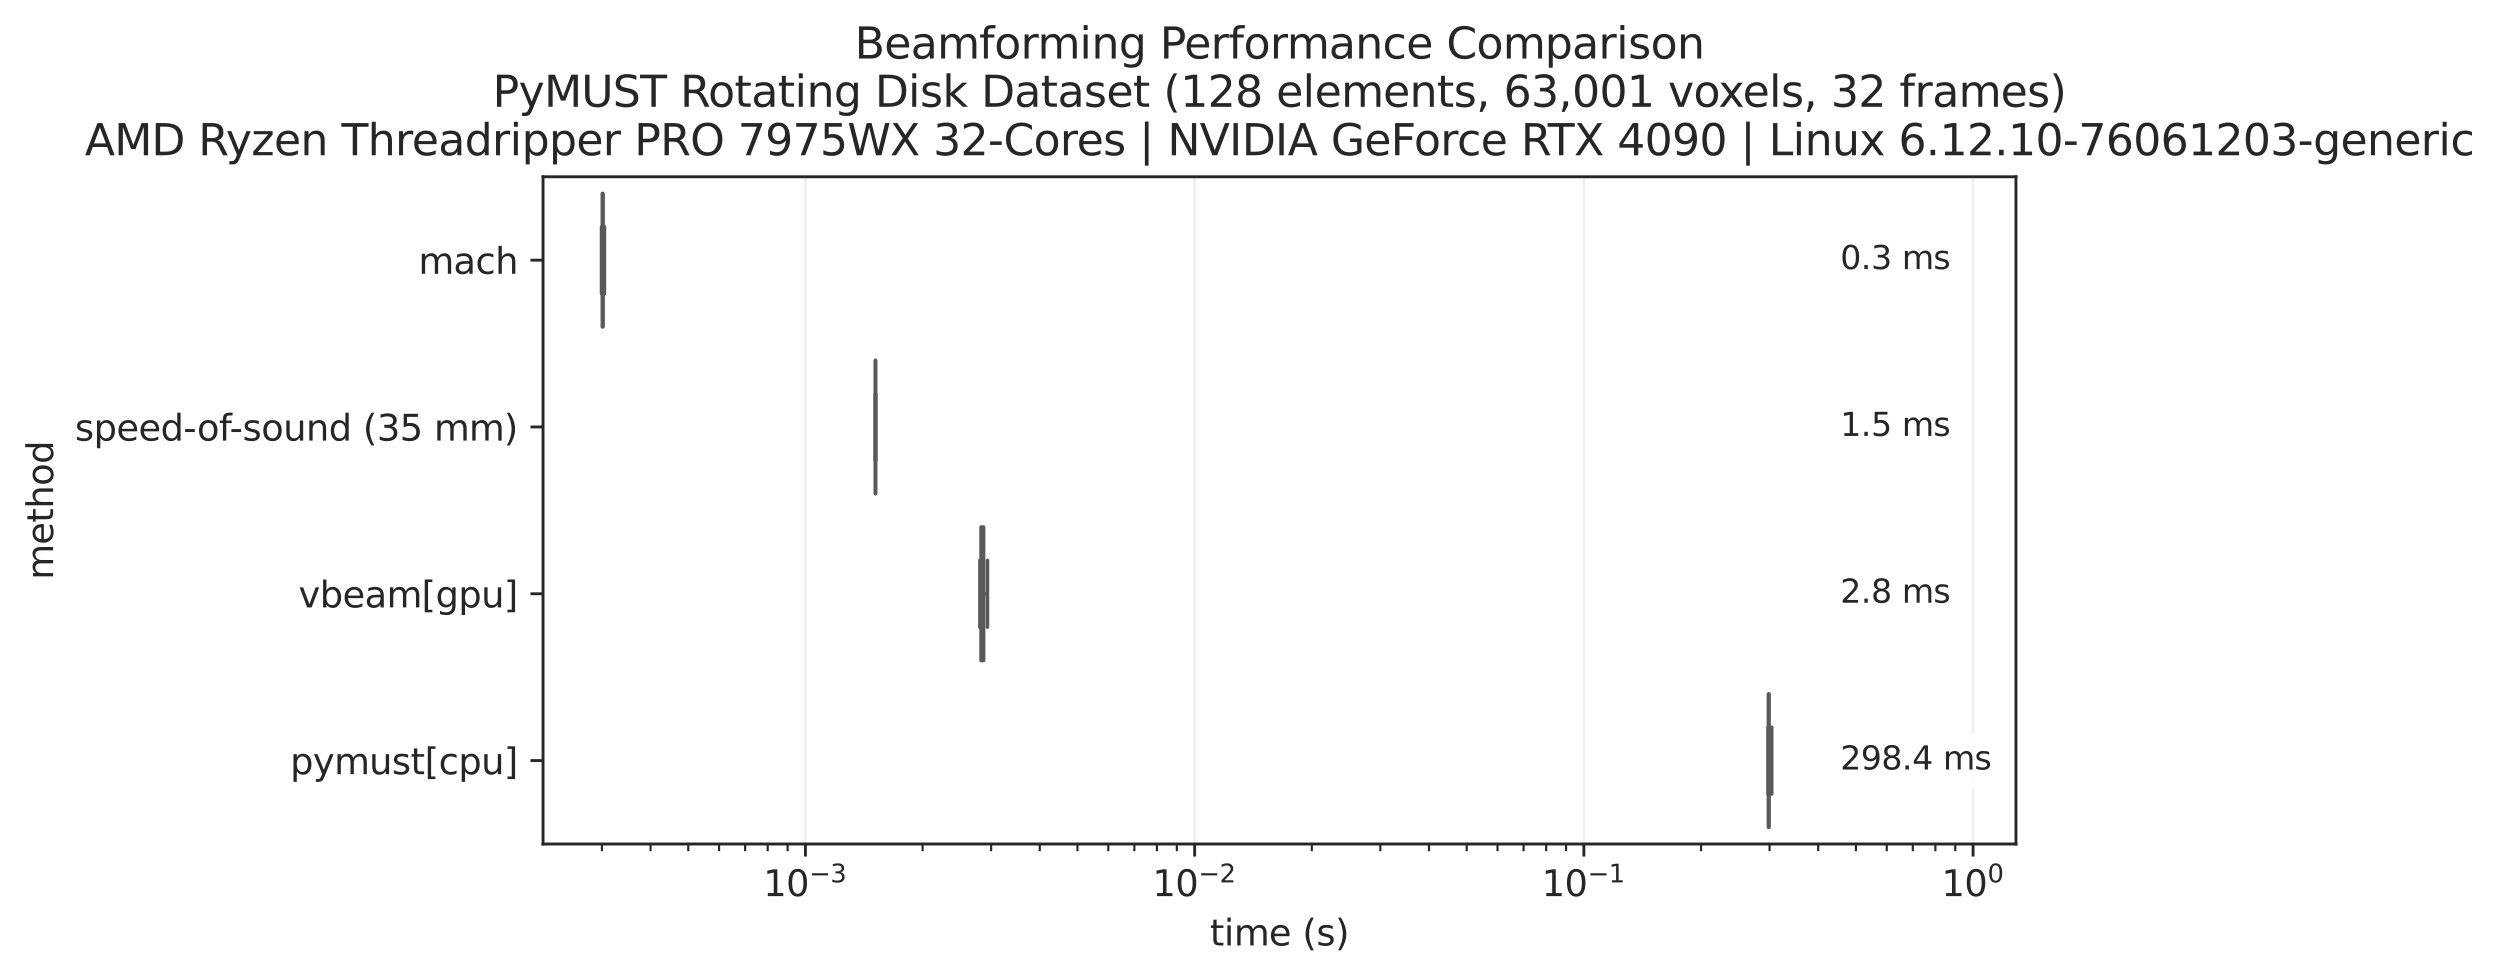 <?xml version="1.0" encoding="utf-8" standalone="no"?>
<!DOCTYPE svg PUBLIC "-//W3C//DTD SVG 1.1//EN"
  "http://www.w3.org/Graphics/SVG/1.1/DTD/svg11.dtd">
<svg xmlns:xlink="http://www.w3.org/1999/xlink" width="696.545pt" height="272.708pt" viewBox="0 0 696.545 272.708" xmlns="http://www.w3.org/2000/svg" version="1.1">
 <defs>
  <style type="text/css">*{stroke-linejoin: round; stroke-linecap: butt}</style>
 </defs>
 <g id="figure_1">
  <g id="patch_1">
   <path d="M 0 272.708 
L 696.545 272.708 
L 696.545 0 
L 0 0 
z
" style="fill: #ffffff"/>
  </g>
  <g id="axes_1">
   <g id="patch_2">
    <path d="M 151.3 235.152 
L 561.68 235.152 
L 561.68 49.256 
L 151.3 49.256 
z
" style="fill: #ffffff"/>
   </g>
   <g id="matplotlib.axis_1">
    <g id="xtick_1">
     <g id="line2d_1">
      <path d="M 224.406 235.152 
L 224.406 49.256 
" clip-path="url(#p7e74bcd8b2)" style="fill: none; stroke: #cccccc; stroke-opacity: 0.3; stroke-width: 0.8; stroke-linecap: round"/>
     </g>
     <g id="line2d_2">
      <defs>
       <path id="mdddaa14950" d="M 0 0 
L 0 3.5 
" style="stroke: #262626; stroke-width: 0.8"/>
      </defs>
      <g>
       <use xlink:href="#mdddaa14950" x="224.406" y="235.152" style="fill: #262626; stroke: #262626; stroke-width: 0.8"/>
      </g>
     </g>
     <g id="text_1">
      <!-- $\mathdefault{10^{-3}}$ -->
      <g style="fill: #262626" transform="translate(212.656 249.75) scale(0.1 -0.1)">
       <defs>
        <path id="DejaVuSans-31" d="M 794 531 
L 1825 531 
L 1825 4091 
L 703 3866 
L 703 4441 
L 1819 4666 
L 2450 4666 
L 2450 531 
L 3481 531 
L 3481 0 
L 794 0 
L 794 531 
z
" transform="scale(0.016)"/>
        <path id="DejaVuSans-30" d="M 2034 4250 
Q 1547 4250 1301 3770 
Q 1056 3291 1056 2328 
Q 1056 1369 1301 889 
Q 1547 409 2034 409 
Q 2525 409 2770 889 
Q 3016 1369 3016 2328 
Q 3016 3291 2770 3770 
Q 2525 4250 2034 4250 
z
M 2034 4750 
Q 2819 4750 3233 4129 
Q 3647 3509 3647 2328 
Q 3647 1150 3233 529 
Q 2819 -91 2034 -91 
Q 1250 -91 836 529 
Q 422 1150 422 2328 
Q 422 3509 836 4129 
Q 1250 4750 2034 4750 
z
" transform="scale(0.016)"/>
        <path id="DejaVuSans-2212" d="M 678 2272 
L 4684 2272 
L 4684 1741 
L 678 1741 
L 678 2272 
z
" transform="scale(0.016)"/>
        <path id="DejaVuSans-33" d="M 2597 2516 
Q 3050 2419 3304 2112 
Q 3559 1806 3559 1356 
Q 3559 666 3084 287 
Q 2609 -91 1734 -91 
Q 1441 -91 1130 -33 
Q 819 25 488 141 
L 488 750 
Q 750 597 1062 519 
Q 1375 441 1716 441 
Q 2309 441 2620 675 
Q 2931 909 2931 1356 
Q 2931 1769 2642 2001 
Q 2353 2234 1838 2234 
L 1294 2234 
L 1294 2753 
L 1863 2753 
Q 2328 2753 2575 2939 
Q 2822 3125 2822 3475 
Q 2822 3834 2567 4026 
Q 2313 4219 1838 4219 
Q 1578 4219 1281 4162 
Q 984 4106 628 3988 
L 628 4550 
Q 988 4650 1302 4700 
Q 1616 4750 1894 4750 
Q 2613 4750 3031 4423 
Q 3450 4097 3450 3541 
Q 3450 3153 3228 2886 
Q 3006 2619 2597 2516 
z
" transform="scale(0.016)"/>
       </defs>
       <use xlink:href="#DejaVuSans-31" transform="translate(0 0.766)"/>
       <use xlink:href="#DejaVuSans-30" transform="translate(63.623 0.766)"/>
       <use xlink:href="#DejaVuSans-2212" transform="translate(128.203 39.047) scale(0.7)"/>
       <use xlink:href="#DejaVuSans-33" transform="translate(186.855 39.047) scale(0.7)"/>
      </g>
     </g>
    </g>
    <g id="xtick_2">
     <g id="line2d_3">
      <path d="M 332.85 235.152 
L 332.85 49.256 
" clip-path="url(#p7e74bcd8b2)" style="fill: none; stroke: #cccccc; stroke-opacity: 0.3; stroke-width: 0.8; stroke-linecap: round"/>
     </g>
     <g id="line2d_4">
      <g>
       <use xlink:href="#mdddaa14950" x="332.85" y="235.152" style="fill: #262626; stroke: #262626; stroke-width: 0.8"/>
      </g>
     </g>
     <g id="text_2">
      <!-- $\mathdefault{10^{-2}}$ -->
      <g style="fill: #262626" transform="translate(321.1 249.75) scale(0.1 -0.1)">
       <defs>
        <path id="DejaVuSans-32" d="M 1228 531 
L 3431 531 
L 3431 0 
L 469 0 
L 469 531 
Q 828 903 1448 1529 
Q 2069 2156 2228 2338 
Q 2531 2678 2651 2914 
Q 2772 3150 2772 3378 
Q 2772 3750 2511 3984 
Q 2250 4219 1831 4219 
Q 1534 4219 1204 4116 
Q 875 4013 500 3803 
L 500 4441 
Q 881 4594 1212 4672 
Q 1544 4750 1819 4750 
Q 2544 4750 2975 4387 
Q 3406 4025 3406 3419 
Q 3406 3131 3298 2873 
Q 3191 2616 2906 2266 
Q 2828 2175 2409 1742 
Q 1991 1309 1228 531 
z
" transform="scale(0.016)"/>
       </defs>
       <use xlink:href="#DejaVuSans-31" transform="translate(0 0.766)"/>
       <use xlink:href="#DejaVuSans-30" transform="translate(63.623 0.766)"/>
       <use xlink:href="#DejaVuSans-2212" transform="translate(128.203 39.047) scale(0.7)"/>
       <use xlink:href="#DejaVuSans-32" transform="translate(186.855 39.047) scale(0.7)"/>
      </g>
     </g>
    </g>
    <g id="xtick_3">
     <g id="line2d_5">
      <path d="M 441.294 235.152 
L 441.294 49.256 
" clip-path="url(#p7e74bcd8b2)" style="fill: none; stroke: #cccccc; stroke-opacity: 0.3; stroke-width: 0.8; stroke-linecap: round"/>
     </g>
     <g id="line2d_6">
      <g>
       <use xlink:href="#mdddaa14950" x="441.294" y="235.152" style="fill: #262626; stroke: #262626; stroke-width: 0.8"/>
      </g>
     </g>
     <g id="text_3">
      <!-- $\mathdefault{10^{-1}}$ -->
      <g style="fill: #262626" transform="translate(429.544 249.75) scale(0.1 -0.1)">
       <use xlink:href="#DejaVuSans-31" transform="translate(0 0.684)"/>
       <use xlink:href="#DejaVuSans-30" transform="translate(63.623 0.684)"/>
       <use xlink:href="#DejaVuSans-2212" transform="translate(128.203 38.966) scale(0.7)"/>
       <use xlink:href="#DejaVuSans-31" transform="translate(186.855 38.966) scale(0.7)"/>
      </g>
     </g>
    </g>
    <g id="xtick_4">
     <g id="line2d_7">
      <path d="M 549.737 235.152 
L 549.737 49.256 
" clip-path="url(#p7e74bcd8b2)" style="fill: none; stroke: #cccccc; stroke-opacity: 0.3; stroke-width: 0.8; stroke-linecap: round"/>
     </g>
     <g id="line2d_8">
      <g>
       <use xlink:href="#mdddaa14950" x="549.737" y="235.152" style="fill: #262626; stroke: #262626; stroke-width: 0.8"/>
      </g>
     </g>
     <g id="text_4">
      <!-- $\mathdefault{10^{0}}$ -->
      <g style="fill: #262626" transform="translate(540.938 249.75) scale(0.1 -0.1)">
       <use xlink:href="#DejaVuSans-31" transform="translate(0 0.766)"/>
       <use xlink:href="#DejaVuSans-30" transform="translate(63.623 0.766)"/>
       <use xlink:href="#DejaVuSans-30" transform="translate(128.203 39.047) scale(0.7)"/>
      </g>
     </g>
    </g>
    <g id="xtick_5">
     <g id="line2d_9">
      <defs>
       <path id="m1722a2d79b" d="M 0 0 
L 0 2 
" style="stroke: #262626; stroke-width: 0.6"/>
      </defs>
      <g>
       <use xlink:href="#m1722a2d79b" x="167.703" y="235.152" style="fill: #262626; stroke: #262626; stroke-width: 0.6"/>
      </g>
     </g>
    </g>
    <g id="xtick_6">
     <g id="line2d_10">
      <g>
       <use xlink:href="#m1722a2d79b" x="181.252" y="235.152" style="fill: #262626; stroke: #262626; stroke-width: 0.6"/>
      </g>
     </g>
    </g>
    <g id="xtick_7">
     <g id="line2d_11">
      <g>
       <use xlink:href="#m1722a2d79b" x="191.761" y="235.152" style="fill: #262626; stroke: #262626; stroke-width: 0.6"/>
      </g>
     </g>
    </g>
    <g id="xtick_8">
     <g id="line2d_12">
      <g>
       <use xlink:href="#m1722a2d79b" x="200.348" y="235.152" style="fill: #262626; stroke: #262626; stroke-width: 0.6"/>
      </g>
     </g>
    </g>
    <g id="xtick_9">
     <g id="line2d_13">
      <g>
       <use xlink:href="#m1722a2d79b" x="207.608" y="235.152" style="fill: #262626; stroke: #262626; stroke-width: 0.6"/>
      </g>
     </g>
    </g>
    <g id="xtick_10">
     <g id="line2d_14">
      <g>
       <use xlink:href="#m1722a2d79b" x="213.897" y="235.152" style="fill: #262626; stroke: #262626; stroke-width: 0.6"/>
      </g>
     </g>
    </g>
    <g id="xtick_11">
     <g id="line2d_15">
      <g>
       <use xlink:href="#m1722a2d79b" x="219.444" y="235.152" style="fill: #262626; stroke: #262626; stroke-width: 0.6"/>
      </g>
     </g>
    </g>
    <g id="xtick_12">
     <g id="line2d_16">
      <g>
       <use xlink:href="#m1722a2d79b" x="257.051" y="235.152" style="fill: #262626; stroke: #262626; stroke-width: 0.6"/>
      </g>
     </g>
    </g>
    <g id="xtick_13">
     <g id="line2d_17">
      <g>
       <use xlink:href="#m1722a2d79b" x="276.147" y="235.152" style="fill: #262626; stroke: #262626; stroke-width: 0.6"/>
      </g>
     </g>
    </g>
    <g id="xtick_14">
     <g id="line2d_18">
      <g>
       <use xlink:href="#m1722a2d79b" x="289.696" y="235.152" style="fill: #262626; stroke: #262626; stroke-width: 0.6"/>
      </g>
     </g>
    </g>
    <g id="xtick_15">
     <g id="line2d_19">
      <g>
       <use xlink:href="#m1722a2d79b" x="300.205" y="235.152" style="fill: #262626; stroke: #262626; stroke-width: 0.6"/>
      </g>
     </g>
    </g>
    <g id="xtick_16">
     <g id="line2d_20">
      <g>
       <use xlink:href="#m1722a2d79b" x="308.792" y="235.152" style="fill: #262626; stroke: #262626; stroke-width: 0.6"/>
      </g>
     </g>
    </g>
    <g id="xtick_17">
     <g id="line2d_21">
      <g>
       <use xlink:href="#m1722a2d79b" x="316.052" y="235.152" style="fill: #262626; stroke: #262626; stroke-width: 0.6"/>
      </g>
     </g>
    </g>
    <g id="xtick_18">
     <g id="line2d_22">
      <g>
       <use xlink:href="#m1722a2d79b" x="322.341" y="235.152" style="fill: #262626; stroke: #262626; stroke-width: 0.6"/>
      </g>
     </g>
    </g>
    <g id="xtick_19">
     <g id="line2d_23">
      <g>
       <use xlink:href="#m1722a2d79b" x="327.888" y="235.152" style="fill: #262626; stroke: #262626; stroke-width: 0.6"/>
      </g>
     </g>
    </g>
    <g id="xtick_20">
     <g id="line2d_24">
      <g>
       <use xlink:href="#m1722a2d79b" x="365.495" y="235.152" style="fill: #262626; stroke: #262626; stroke-width: 0.6"/>
      </g>
     </g>
    </g>
    <g id="xtick_21">
     <g id="line2d_25">
      <g>
       <use xlink:href="#m1722a2d79b" x="384.591" y="235.152" style="fill: #262626; stroke: #262626; stroke-width: 0.6"/>
      </g>
     </g>
    </g>
    <g id="xtick_22">
     <g id="line2d_26">
      <g>
       <use xlink:href="#m1722a2d79b" x="398.14" y="235.152" style="fill: #262626; stroke: #262626; stroke-width: 0.6"/>
      </g>
     </g>
    </g>
    <g id="xtick_23">
     <g id="line2d_27">
      <g>
       <use xlink:href="#m1722a2d79b" x="408.649" y="235.152" style="fill: #262626; stroke: #262626; stroke-width: 0.6"/>
      </g>
     </g>
    </g>
    <g id="xtick_24">
     <g id="line2d_28">
      <g>
       <use xlink:href="#m1722a2d79b" x="417.236" y="235.152" style="fill: #262626; stroke: #262626; stroke-width: 0.6"/>
      </g>
     </g>
    </g>
    <g id="xtick_25">
     <g id="line2d_29">
      <g>
       <use xlink:href="#m1722a2d79b" x="424.496" y="235.152" style="fill: #262626; stroke: #262626; stroke-width: 0.6"/>
      </g>
     </g>
    </g>
    <g id="xtick_26">
     <g id="line2d_30">
      <g>
       <use xlink:href="#m1722a2d79b" x="430.784" y="235.152" style="fill: #262626; stroke: #262626; stroke-width: 0.6"/>
      </g>
     </g>
    </g>
    <g id="xtick_27">
     <g id="line2d_31">
      <g>
       <use xlink:href="#m1722a2d79b" x="436.332" y="235.152" style="fill: #262626; stroke: #262626; stroke-width: 0.6"/>
      </g>
     </g>
    </g>
    <g id="xtick_28">
     <g id="line2d_32">
      <g>
       <use xlink:href="#m1722a2d79b" x="473.939" y="235.152" style="fill: #262626; stroke: #262626; stroke-width: 0.6"/>
      </g>
     </g>
    </g>
    <g id="xtick_29">
     <g id="line2d_33">
      <g>
       <use xlink:href="#m1722a2d79b" x="493.035" y="235.152" style="fill: #262626; stroke: #262626; stroke-width: 0.6"/>
      </g>
     </g>
    </g>
    <g id="xtick_30">
     <g id="line2d_34">
      <g>
       <use xlink:href="#m1722a2d79b" x="506.583" y="235.152" style="fill: #262626; stroke: #262626; stroke-width: 0.6"/>
      </g>
     </g>
    </g>
    <g id="xtick_31">
     <g id="line2d_35">
      <g>
       <use xlink:href="#m1722a2d79b" x="517.093" y="235.152" style="fill: #262626; stroke: #262626; stroke-width: 0.6"/>
      </g>
     </g>
    </g>
    <g id="xtick_32">
     <g id="line2d_36">
      <g>
       <use xlink:href="#m1722a2d79b" x="525.679" y="235.152" style="fill: #262626; stroke: #262626; stroke-width: 0.6"/>
      </g>
     </g>
    </g>
    <g id="xtick_33">
     <g id="line2d_37">
      <g>
       <use xlink:href="#m1722a2d79b" x="532.939" y="235.152" style="fill: #262626; stroke: #262626; stroke-width: 0.6"/>
      </g>
     </g>
    </g>
    <g id="xtick_34">
     <g id="line2d_38">
      <g>
       <use xlink:href="#m1722a2d79b" x="539.228" y="235.152" style="fill: #262626; stroke: #262626; stroke-width: 0.6"/>
      </g>
     </g>
    </g>
    <g id="xtick_35">
     <g id="line2d_39">
      <g>
       <use xlink:href="#m1722a2d79b" x="544.775" y="235.152" style="fill: #262626; stroke: #262626; stroke-width: 0.6"/>
      </g>
     </g>
    </g>
    <g id="text_5">
     <!-- time (s) -->
     <g style="fill: #262626" transform="translate(337.099 263.428) scale(0.1 -0.1)">
      <defs>
       <path id="DejaVuSans-74" d="M 1172 4494 
L 1172 3500 
L 2356 3500 
L 2356 3053 
L 1172 3053 
L 1172 1153 
Q 1172 725 1289 603 
Q 1406 481 1766 481 
L 2356 481 
L 2356 0 
L 1766 0 
Q 1100 0 847 248 
Q 594 497 594 1153 
L 594 3053 
L 172 3053 
L 172 3500 
L 594 3500 
L 594 4494 
L 1172 4494 
z
" transform="scale(0.016)"/>
       <path id="DejaVuSans-69" d="M 603 3500 
L 1178 3500 
L 1178 0 
L 603 0 
L 603 3500 
z
M 603 4863 
L 1178 4863 
L 1178 4134 
L 603 4134 
L 603 4863 
z
" transform="scale(0.016)"/>
       <path id="DejaVuSans-6d" d="M 3328 2828 
Q 3544 3216 3844 3400 
Q 4144 3584 4550 3584 
Q 5097 3584 5394 3201 
Q 5691 2819 5691 2113 
L 5691 0 
L 5113 0 
L 5113 2094 
Q 5113 2597 4934 2840 
Q 4756 3084 4391 3084 
Q 3944 3084 3684 2787 
Q 3425 2491 3425 1978 
L 3425 0 
L 2847 0 
L 2847 2094 
Q 2847 2600 2669 2842 
Q 2491 3084 2119 3084 
Q 1678 3084 1418 2786 
Q 1159 2488 1159 1978 
L 1159 0 
L 581 0 
L 581 3500 
L 1159 3500 
L 1159 2956 
Q 1356 3278 1631 3431 
Q 1906 3584 2284 3584 
Q 2666 3584 2933 3390 
Q 3200 3197 3328 2828 
z
" transform="scale(0.016)"/>
       <path id="DejaVuSans-65" d="M 3597 1894 
L 3597 1613 
L 953 1613 
Q 991 1019 1311 708 
Q 1631 397 2203 397 
Q 2534 397 2845 478 
Q 3156 559 3463 722 
L 3463 178 
Q 3153 47 2828 -22 
Q 2503 -91 2169 -91 
Q 1331 -91 842 396 
Q 353 884 353 1716 
Q 353 2575 817 3079 
Q 1281 3584 2069 3584 
Q 2775 3584 3186 3129 
Q 3597 2675 3597 1894 
z
M 3022 2063 
Q 3016 2534 2758 2815 
Q 2500 3097 2075 3097 
Q 1594 3097 1305 2825 
Q 1016 2553 972 2059 
L 3022 2063 
z
" transform="scale(0.016)"/>
       <path id="DejaVuSans-20" transform="scale(0.016)"/>
       <path id="DejaVuSans-28" d="M 1984 4856 
Q 1566 4138 1362 3434 
Q 1159 2731 1159 2009 
Q 1159 1288 1364 580 
Q 1569 -128 1984 -844 
L 1484 -844 
Q 1016 -109 783 600 
Q 550 1309 550 2009 
Q 550 2706 781 3412 
Q 1013 4119 1484 4856 
L 1984 4856 
z
" transform="scale(0.016)"/>
       <path id="DejaVuSans-73" d="M 2834 3397 
L 2834 2853 
Q 2591 2978 2328 3040 
Q 2066 3103 1784 3103 
Q 1356 3103 1142 2972 
Q 928 2841 928 2578 
Q 928 2378 1081 2264 
Q 1234 2150 1697 2047 
L 1894 2003 
Q 2506 1872 2764 1633 
Q 3022 1394 3022 966 
Q 3022 478 2636 193 
Q 2250 -91 1575 -91 
Q 1294 -91 989 -36 
Q 684 19 347 128 
L 347 722 
Q 666 556 975 473 
Q 1284 391 1588 391 
Q 1994 391 2212 530 
Q 2431 669 2431 922 
Q 2431 1156 2273 1281 
Q 2116 1406 1581 1522 
L 1381 1569 
Q 847 1681 609 1914 
Q 372 2147 372 2553 
Q 372 3047 722 3315 
Q 1072 3584 1716 3584 
Q 2034 3584 2315 3537 
Q 2597 3491 2834 3397 
z
" transform="scale(0.016)"/>
       <path id="DejaVuSans-29" d="M 513 4856 
L 1013 4856 
Q 1481 4119 1714 3412 
Q 1947 2706 1947 2009 
Q 1947 1309 1714 600 
Q 1481 -109 1013 -844 
L 513 -844 
Q 928 -128 1133 580 
Q 1338 1288 1338 2009 
Q 1338 2731 1133 3434 
Q 928 4138 513 4856 
z
" transform="scale(0.016)"/>
      </defs>
      <use xlink:href="#DejaVuSans-74"/>
      <use xlink:href="#DejaVuSans-69" x="39.209"/>
      <use xlink:href="#DejaVuSans-6d" x="66.992"/>
      <use xlink:href="#DejaVuSans-65" x="164.404"/>
      <use xlink:href="#DejaVuSans-20" x="225.928"/>
      <use xlink:href="#DejaVuSans-28" x="257.715"/>
      <use xlink:href="#DejaVuSans-73" x="296.729"/>
      <use xlink:href="#DejaVuSans-29" x="348.828"/>
     </g>
    </g>
   </g>
   <g id="matplotlib.axis_2">
    <g id="ytick_1">
     <g id="line2d_40">
      <defs>
       <path id="m9b7e3724fc" d="M 0 0 
L -3.5 0 
" style="stroke: #262626; stroke-width: 0.8"/>
      </defs>
      <g>
       <use xlink:href="#m9b7e3724fc" x="151.3" y="72.493" style="fill: #262626; stroke: #262626; stroke-width: 0.8"/>
      </g>
     </g>
     <g id="text_6">
      <!-- mach -->
      <g style="fill: #262626" transform="translate(116.595 76.292) scale(0.1 -0.1)">
       <defs>
        <path id="DejaVuSans-61" d="M 2194 1759 
Q 1497 1759 1228 1600 
Q 959 1441 959 1056 
Q 959 750 1161 570 
Q 1363 391 1709 391 
Q 2188 391 2477 730 
Q 2766 1069 2766 1631 
L 2766 1759 
L 2194 1759 
z
M 3341 1997 
L 3341 0 
L 2766 0 
L 2766 531 
Q 2569 213 2275 61 
Q 1981 -91 1556 -91 
Q 1019 -91 701 211 
Q 384 513 384 1019 
Q 384 1609 779 1909 
Q 1175 2209 1959 2209 
L 2766 2209 
L 2766 2266 
Q 2766 2663 2505 2880 
Q 2244 3097 1772 3097 
Q 1472 3097 1187 3025 
Q 903 2953 641 2809 
L 641 3341 
Q 956 3463 1253 3523 
Q 1550 3584 1831 3584 
Q 2591 3584 2966 3190 
Q 3341 2797 3341 1997 
z
" transform="scale(0.016)"/>
        <path id="DejaVuSans-63" d="M 3122 3366 
L 3122 2828 
Q 2878 2963 2633 3030 
Q 2388 3097 2138 3097 
Q 1578 3097 1268 2742 
Q 959 2388 959 1747 
Q 959 1106 1268 751 
Q 1578 397 2138 397 
Q 2388 397 2633 464 
Q 2878 531 3122 666 
L 3122 134 
Q 2881 22 2623 -34 
Q 2366 -91 2075 -91 
Q 1284 -91 818 406 
Q 353 903 353 1747 
Q 353 2603 823 3093 
Q 1294 3584 2113 3584 
Q 2378 3584 2631 3529 
Q 2884 3475 3122 3366 
z
" transform="scale(0.016)"/>
        <path id="DejaVuSans-68" d="M 3513 2113 
L 3513 0 
L 2938 0 
L 2938 2094 
Q 2938 2591 2744 2837 
Q 2550 3084 2163 3084 
Q 1697 3084 1428 2787 
Q 1159 2491 1159 1978 
L 1159 0 
L 581 0 
L 581 4863 
L 1159 4863 
L 1159 2956 
Q 1366 3272 1645 3428 
Q 1925 3584 2291 3584 
Q 2894 3584 3203 3211 
Q 3513 2838 3513 2113 
z
" transform="scale(0.016)"/>
       </defs>
       <use xlink:href="#DejaVuSans-6d"/>
       <use xlink:href="#DejaVuSans-61" x="97.412"/>
       <use xlink:href="#DejaVuSans-63" x="158.691"/>
       <use xlink:href="#DejaVuSans-68" x="213.672"/>
      </g>
     </g>
    </g>
    <g id="ytick_2">
     <g id="line2d_41">
      <g>
       <use xlink:href="#m9b7e3724fc" x="151.3" y="118.967" style="fill: #262626; stroke: #262626; stroke-width: 0.8"/>
      </g>
     </g>
     <g id="text_7">
      <!-- speed-of-sound (35 mm) -->
      <g style="fill: #262626" transform="translate(20.878 122.766) scale(0.1 -0.1)">
       <defs>
        <path id="DejaVuSans-70" d="M 1159 525 
L 1159 -1331 
L 581 -1331 
L 581 3500 
L 1159 3500 
L 1159 2969 
Q 1341 3281 1617 3432 
Q 1894 3584 2278 3584 
Q 2916 3584 3314 3078 
Q 3713 2572 3713 1747 
Q 3713 922 3314 415 
Q 2916 -91 2278 -91 
Q 1894 -91 1617 61 
Q 1341 213 1159 525 
z
M 3116 1747 
Q 3116 2381 2855 2742 
Q 2594 3103 2138 3103 
Q 1681 3103 1420 2742 
Q 1159 2381 1159 1747 
Q 1159 1113 1420 752 
Q 1681 391 2138 391 
Q 2594 391 2855 752 
Q 3116 1113 3116 1747 
z
" transform="scale(0.016)"/>
        <path id="DejaVuSans-64" d="M 2906 2969 
L 2906 4863 
L 3481 4863 
L 3481 0 
L 2906 0 
L 2906 525 
Q 2725 213 2448 61 
Q 2172 -91 1784 -91 
Q 1150 -91 751 415 
Q 353 922 353 1747 
Q 353 2572 751 3078 
Q 1150 3584 1784 3584 
Q 2172 3584 2448 3432 
Q 2725 3281 2906 2969 
z
M 947 1747 
Q 947 1113 1208 752 
Q 1469 391 1925 391 
Q 2381 391 2643 752 
Q 2906 1113 2906 1747 
Q 2906 2381 2643 2742 
Q 2381 3103 1925 3103 
Q 1469 3103 1208 2742 
Q 947 2381 947 1747 
z
" transform="scale(0.016)"/>
        <path id="DejaVuSans-2d" d="M 313 2009 
L 1997 2009 
L 1997 1497 
L 313 1497 
L 313 2009 
z
" transform="scale(0.016)"/>
        <path id="DejaVuSans-6f" d="M 1959 3097 
Q 1497 3097 1228 2736 
Q 959 2375 959 1747 
Q 959 1119 1226 758 
Q 1494 397 1959 397 
Q 2419 397 2687 759 
Q 2956 1122 2956 1747 
Q 2956 2369 2687 2733 
Q 2419 3097 1959 3097 
z
M 1959 3584 
Q 2709 3584 3137 3096 
Q 3566 2609 3566 1747 
Q 3566 888 3137 398 
Q 2709 -91 1959 -91 
Q 1206 -91 779 398 
Q 353 888 353 1747 
Q 353 2609 779 3096 
Q 1206 3584 1959 3584 
z
" transform="scale(0.016)"/>
        <path id="DejaVuSans-66" d="M 2375 4863 
L 2375 4384 
L 1825 4384 
Q 1516 4384 1395 4259 
Q 1275 4134 1275 3809 
L 1275 3500 
L 2222 3500 
L 2222 3053 
L 1275 3053 
L 1275 0 
L 697 0 
L 697 3053 
L 147 3053 
L 147 3500 
L 697 3500 
L 697 3744 
Q 697 4328 969 4595 
Q 1241 4863 1831 4863 
L 2375 4863 
z
" transform="scale(0.016)"/>
        <path id="DejaVuSans-75" d="M 544 1381 
L 544 3500 
L 1119 3500 
L 1119 1403 
Q 1119 906 1312 657 
Q 1506 409 1894 409 
Q 2359 409 2629 706 
Q 2900 1003 2900 1516 
L 2900 3500 
L 3475 3500 
L 3475 0 
L 2900 0 
L 2900 538 
Q 2691 219 2414 64 
Q 2138 -91 1772 -91 
Q 1169 -91 856 284 
Q 544 659 544 1381 
z
M 1991 3584 
L 1991 3584 
z
" transform="scale(0.016)"/>
        <path id="DejaVuSans-6e" d="M 3513 2113 
L 3513 0 
L 2938 0 
L 2938 2094 
Q 2938 2591 2744 2837 
Q 2550 3084 2163 3084 
Q 1697 3084 1428 2787 
Q 1159 2491 1159 1978 
L 1159 0 
L 581 0 
L 581 3500 
L 1159 3500 
L 1159 2956 
Q 1366 3272 1645 3428 
Q 1925 3584 2291 3584 
Q 2894 3584 3203 3211 
Q 3513 2838 3513 2113 
z
" transform="scale(0.016)"/>
        <path id="DejaVuSans-35" d="M 691 4666 
L 3169 4666 
L 3169 4134 
L 1269 4134 
L 1269 2991 
Q 1406 3038 1543 3061 
Q 1681 3084 1819 3084 
Q 2600 3084 3056 2656 
Q 3513 2228 3513 1497 
Q 3513 744 3044 326 
Q 2575 -91 1722 -91 
Q 1428 -91 1123 -41 
Q 819 9 494 109 
L 494 744 
Q 775 591 1075 516 
Q 1375 441 1709 441 
Q 2250 441 2565 725 
Q 2881 1009 2881 1497 
Q 2881 1984 2565 2268 
Q 2250 2553 1709 2553 
Q 1456 2553 1204 2497 
Q 953 2441 691 2322 
L 691 4666 
z
" transform="scale(0.016)"/>
       </defs>
       <use xlink:href="#DejaVuSans-73"/>
       <use xlink:href="#DejaVuSans-70" x="52.1"/>
       <use xlink:href="#DejaVuSans-65" x="115.576"/>
       <use xlink:href="#DejaVuSans-65" x="177.1"/>
       <use xlink:href="#DejaVuSans-64" x="238.623"/>
       <use xlink:href="#DejaVuSans-2d" x="302.1"/>
       <use xlink:href="#DejaVuSans-6f" x="340.059"/>
       <use xlink:href="#DejaVuSans-66" x="401.24"/>
       <use xlink:href="#DejaVuSans-2d" x="430.945"/>
       <use xlink:href="#DejaVuSans-73" x="467.029"/>
       <use xlink:href="#DejaVuSans-6f" x="519.129"/>
       <use xlink:href="#DejaVuSans-75" x="580.311"/>
       <use xlink:href="#DejaVuSans-6e" x="643.689"/>
       <use xlink:href="#DejaVuSans-64" x="707.068"/>
       <use xlink:href="#DejaVuSans-20" x="770.545"/>
       <use xlink:href="#DejaVuSans-28" x="802.332"/>
       <use xlink:href="#DejaVuSans-33" x="841.346"/>
       <use xlink:href="#DejaVuSans-35" x="904.969"/>
       <use xlink:href="#DejaVuSans-20" x="968.592"/>
       <use xlink:href="#DejaVuSans-6d" x="1000.379"/>
       <use xlink:href="#DejaVuSans-6d" x="1097.791"/>
       <use xlink:href="#DejaVuSans-29" x="1195.203"/>
      </g>
     </g>
    </g>
    <g id="ytick_3">
     <g id="line2d_42">
      <g>
       <use xlink:href="#m9b7e3724fc" x="151.3" y="165.441" style="fill: #262626; stroke: #262626; stroke-width: 0.8"/>
      </g>
     </g>
     <g id="text_8">
      <!-- vbeam[gpu] -->
      <g style="fill: #262626" transform="translate(83.173 169.24) scale(0.1 -0.1)">
       <defs>
        <path id="DejaVuSans-76" d="M 191 3500 
L 800 3500 
L 1894 563 
L 2988 3500 
L 3597 3500 
L 2284 0 
L 1503 0 
L 191 3500 
z
" transform="scale(0.016)"/>
        <path id="DejaVuSans-62" d="M 3116 1747 
Q 3116 2381 2855 2742 
Q 2594 3103 2138 3103 
Q 1681 3103 1420 2742 
Q 1159 2381 1159 1747 
Q 1159 1113 1420 752 
Q 1681 391 2138 391 
Q 2594 391 2855 752 
Q 3116 1113 3116 1747 
z
M 1159 2969 
Q 1341 3281 1617 3432 
Q 1894 3584 2278 3584 
Q 2916 3584 3314 3078 
Q 3713 2572 3713 1747 
Q 3713 922 3314 415 
Q 2916 -91 2278 -91 
Q 1894 -91 1617 61 
Q 1341 213 1159 525 
L 1159 0 
L 581 0 
L 581 4863 
L 1159 4863 
L 1159 2969 
z
" transform="scale(0.016)"/>
        <path id="DejaVuSans-5b" d="M 550 4863 
L 1875 4863 
L 1875 4416 
L 1125 4416 
L 1125 -397 
L 1875 -397 
L 1875 -844 
L 550 -844 
L 550 4863 
z
" transform="scale(0.016)"/>
        <path id="DejaVuSans-67" d="M 2906 1791 
Q 2906 2416 2648 2759 
Q 2391 3103 1925 3103 
Q 1463 3103 1205 2759 
Q 947 2416 947 1791 
Q 947 1169 1205 825 
Q 1463 481 1925 481 
Q 2391 481 2648 825 
Q 2906 1169 2906 1791 
z
M 3481 434 
Q 3481 -459 3084 -895 
Q 2688 -1331 1869 -1331 
Q 1566 -1331 1297 -1286 
Q 1028 -1241 775 -1147 
L 775 -588 
Q 1028 -725 1275 -790 
Q 1522 -856 1778 -856 
Q 2344 -856 2625 -561 
Q 2906 -266 2906 331 
L 2906 616 
Q 2728 306 2450 153 
Q 2172 0 1784 0 
Q 1141 0 747 490 
Q 353 981 353 1791 
Q 353 2603 747 3093 
Q 1141 3584 1784 3584 
Q 2172 3584 2450 3431 
Q 2728 3278 2906 2969 
L 2906 3500 
L 3481 3500 
L 3481 434 
z
" transform="scale(0.016)"/>
        <path id="DejaVuSans-5d" d="M 1947 4863 
L 1947 -844 
L 622 -844 
L 622 -397 
L 1369 -397 
L 1369 4416 
L 622 4416 
L 622 4863 
L 1947 4863 
z
" transform="scale(0.016)"/>
       </defs>
       <use xlink:href="#DejaVuSans-76"/>
       <use xlink:href="#DejaVuSans-62" x="59.18"/>
       <use xlink:href="#DejaVuSans-65" x="122.656"/>
       <use xlink:href="#DejaVuSans-61" x="184.18"/>
       <use xlink:href="#DejaVuSans-6d" x="245.459"/>
       <use xlink:href="#DejaVuSans-5b" x="342.871"/>
       <use xlink:href="#DejaVuSans-67" x="381.885"/>
       <use xlink:href="#DejaVuSans-70" x="445.361"/>
       <use xlink:href="#DejaVuSans-75" x="508.838"/>
       <use xlink:href="#DejaVuSans-5d" x="572.217"/>
      </g>
     </g>
    </g>
    <g id="ytick_4">
     <g id="line2d_43">
      <g>
       <use xlink:href="#m9b7e3724fc" x="151.3" y="211.915" style="fill: #262626; stroke: #262626; stroke-width: 0.8"/>
      </g>
     </g>
     <g id="text_9">
      <!-- pymust[cpu] -->
      <g style="fill: #262626" transform="translate(80.838 215.714) scale(0.1 -0.1)">
       <defs>
        <path id="DejaVuSans-79" d="M 2059 -325 
Q 1816 -950 1584 -1140 
Q 1353 -1331 966 -1331 
L 506 -1331 
L 506 -850 
L 844 -850 
Q 1081 -850 1212 -737 
Q 1344 -625 1503 -206 
L 1606 56 
L 191 3500 
L 800 3500 
L 1894 763 
L 2988 3500 
L 3597 3500 
L 2059 -325 
z
" transform="scale(0.016)"/>
       </defs>
       <use xlink:href="#DejaVuSans-70"/>
       <use xlink:href="#DejaVuSans-79" x="63.477"/>
       <use xlink:href="#DejaVuSans-6d" x="122.656"/>
       <use xlink:href="#DejaVuSans-75" x="220.068"/>
       <use xlink:href="#DejaVuSans-73" x="283.447"/>
       <use xlink:href="#DejaVuSans-74" x="335.547"/>
       <use xlink:href="#DejaVuSans-5b" x="374.756"/>
       <use xlink:href="#DejaVuSans-63" x="413.77"/>
       <use xlink:href="#DejaVuSans-70" x="468.75"/>
       <use xlink:href="#DejaVuSans-75" x="532.227"/>
       <use xlink:href="#DejaVuSans-5d" x="595.605"/>
      </g>
     </g>
    </g>
    <g id="text_10">
     <!-- method -->
     <g style="fill: #262626" transform="translate(14.798 161.513) rotate(-90) scale(0.1 -0.1)">
      <use xlink:href="#DejaVuSans-6d"/>
      <use xlink:href="#DejaVuSans-65" x="97.412"/>
      <use xlink:href="#DejaVuSans-74" x="158.936"/>
      <use xlink:href="#DejaVuSans-68" x="198.145"/>
      <use xlink:href="#DejaVuSans-6f" x="261.523"/>
      <use xlink:href="#DejaVuSans-64" x="322.705"/>
     </g>
    </g>
   </g>
   <g id="patch_3">
    <path d="M 167.834 53.903 
L 167.834 91.082 
L 168.005 91.082 
L 168.005 53.903 
L 167.834 53.903 
z
" clip-path="url(#p7e74bcd8b2)" style="fill: #72b6a1; stroke: #595959; stroke-linejoin: miter"/>
   </g>
   <g id="line2d_44">
    <path d="M 167.834 72.493 
L 167.602 72.493 
" clip-path="url(#p7e74bcd8b2)" style="fill: none; stroke: #595959"/>
   </g>
   <g id="line2d_45">
    <path d="M 168.005 72.493 
L 168.394 72.493 
" clip-path="url(#p7e74bcd8b2)" style="fill: none; stroke: #595959"/>
   </g>
   <g id="line2d_46">
    <path d="M 167.602 63.198 
L 167.602 81.788 
" clip-path="url(#p7e74bcd8b2)" style="fill: none; stroke: #595959; stroke-linecap: round"/>
   </g>
   <g id="line2d_47">
    <path d="M 168.394 63.198 
L 168.394 81.788 
" clip-path="url(#p7e74bcd8b2)" style="fill: none; stroke: #595959; stroke-linecap: round"/>
   </g>
   <g id="line2d_48"/>
   <g id="patch_4">
    <path d="M 243.924 100.377 
L 243.924 137.556 
L 243.924 137.556 
L 243.924 100.377 
L 243.924 100.377 
z
" clip-path="url(#p7e74bcd8b2)" style="fill: #72b6a1; stroke: #595959; stroke-linejoin: miter"/>
   </g>
   <g id="line2d_49">
    <path d="M 243.924 118.967 
L 243.924 118.967 
" clip-path="url(#p7e74bcd8b2)" style="fill: none; stroke: #595959"/>
   </g>
   <g id="line2d_50">
    <path d="M 243.924 118.967 
L 243.924 118.967 
" clip-path="url(#p7e74bcd8b2)" style="fill: none; stroke: #595959"/>
   </g>
   <g id="line2d_51">
    <path d="M 243.924 109.672 
L 243.924 128.262 
" clip-path="url(#p7e74bcd8b2)" style="fill: none; stroke: #595959; stroke-linecap: round"/>
   </g>
   <g id="line2d_52">
    <path d="M 243.924 109.672 
L 243.924 128.262 
" clip-path="url(#p7e74bcd8b2)" style="fill: none; stroke: #595959; stroke-linecap: round"/>
   </g>
   <g id="line2d_53"/>
   <g id="patch_5">
    <path d="M 273.348 146.851 
L 273.348 184.03 
L 274.045 184.03 
L 274.045 146.851 
L 273.348 146.851 
z
" clip-path="url(#p7e74bcd8b2)" style="fill: #72b6a1; stroke: #595959; stroke-linejoin: miter"/>
   </g>
   <g id="line2d_54">
    <path d="M 273.348 165.441 
L 273.017 165.441 
" clip-path="url(#p7e74bcd8b2)" style="fill: none; stroke: #595959"/>
   </g>
   <g id="line2d_55">
    <path d="M 274.045 165.441 
L 275.117 165.441 
" clip-path="url(#p7e74bcd8b2)" style="fill: none; stroke: #595959"/>
   </g>
   <g id="line2d_56">
    <path d="M 273.017 156.146 
L 273.017 174.736 
" clip-path="url(#p7e74bcd8b2)" style="fill: none; stroke: #595959; stroke-linecap: round"/>
   </g>
   <g id="line2d_57">
    <path d="M 275.117 156.146 
L 275.117 174.736 
" clip-path="url(#p7e74bcd8b2)" style="fill: none; stroke: #595959; stroke-linecap: round"/>
   </g>
   <g id="line2d_58"/>
   <g id="patch_6">
    <path d="M 492.74 193.325 
L 492.74 230.504 
L 492.859 230.504 
L 492.859 193.325 
L 492.74 193.325 
z
" clip-path="url(#p7e74bcd8b2)" style="fill: #72b6a1; stroke: #595959; stroke-linejoin: miter"/>
   </g>
   <g id="line2d_59">
    <path d="M 492.74 211.915 
L 492.627 211.915 
" clip-path="url(#p7e74bcd8b2)" style="fill: none; stroke: #595959"/>
   </g>
   <g id="line2d_60">
    <path d="M 492.859 211.915 
L 493.637 211.915 
" clip-path="url(#p7e74bcd8b2)" style="fill: none; stroke: #595959"/>
   </g>
   <g id="line2d_61">
    <path d="M 492.627 202.62 
L 492.627 221.21 
" clip-path="url(#p7e74bcd8b2)" style="fill: none; stroke: #595959; stroke-linecap: round"/>
   </g>
   <g id="line2d_62">
    <path d="M 493.637 202.62 
L 493.637 221.21 
" clip-path="url(#p7e74bcd8b2)" style="fill: none; stroke: #595959; stroke-linecap: round"/>
   </g>
   <g id="line2d_63"/>
   <g id="line2d_64">
    <path d="M 167.928 53.903 
L 167.928 91.082 
" clip-path="url(#p7e74bcd8b2)" style="fill: none; stroke: #595959"/>
   </g>
   <g id="line2d_65">
    <path d="M 243.924 100.377 
L 243.924 137.556 
" clip-path="url(#p7e74bcd8b2)" style="fill: none; stroke: #595959"/>
   </g>
   <g id="line2d_66">
    <path d="M 273.71 146.851 
L 273.71 184.03 
" clip-path="url(#p7e74bcd8b2)" style="fill: none; stroke: #595959"/>
   </g>
   <g id="line2d_67">
    <path d="M 492.778 193.325 
L 492.778 230.504 
" clip-path="url(#p7e74bcd8b2)" style="fill: none; stroke: #595959"/>
   </g>
   <g id="patch_7">
    <path d="M 151.3 235.152 
L 151.3 49.256 
" style="fill: none; stroke: #262626; stroke-width: 0.8; stroke-linejoin: miter; stroke-linecap: square"/>
   </g>
   <g id="patch_8">
    <path d="M 561.68 235.152 
L 561.68 49.256 
" style="fill: none; stroke: #262626; stroke-width: 0.8; stroke-linejoin: miter; stroke-linecap: square"/>
   </g>
   <g id="patch_9">
    <path d="M 151.3 235.152 
L 561.68 235.152 
" style="fill: none; stroke: #262626; stroke-width: 0.8; stroke-linejoin: miter; stroke-linecap: square"/>
   </g>
   <g id="patch_10">
    <path d="M 151.3 49.256 
L 561.68 49.256 
" style="fill: none; stroke: #262626; stroke-width: 0.8; stroke-linejoin: miter; stroke-linecap: square"/>
   </g>
   <g id="text_11">
    <g id="patch_11">
     <path d="M 512.733 79.548 
L 543.362 79.548 
Q 546.062 79.548 546.062 76.848 
L 546.062 68.138 
Q 546.062 65.438 543.362 65.438 
L 512.733 65.438 
Q 510.033 65.438 510.033 68.138 
L 510.033 76.848 
Q 510.033 79.548 512.733 79.548 
z
" style="fill: #ffffff; opacity: 0.8; stroke: #ffffff; stroke-linejoin: miter"/>
    </g>
    <!-- 0.3 ms -->
    <g style="fill: #262626" transform="translate(512.733 74.976) scale(0.09 -0.09)">
     <defs>
      <path id="DejaVuSans-2e" d="M 684 794 
L 1344 794 
L 1344 0 
L 684 0 
L 684 794 
z
" transform="scale(0.016)"/>
     </defs>
     <use xlink:href="#DejaVuSans-30"/>
     <use xlink:href="#DejaVuSans-2e" x="63.623"/>
     <use xlink:href="#DejaVuSans-33" x="95.41"/>
     <use xlink:href="#DejaVuSans-20" x="159.033"/>
     <use xlink:href="#DejaVuSans-6d" x="190.82"/>
     <use xlink:href="#DejaVuSans-73" x="288.232"/>
    </g>
   </g>
   <g id="text_12">
    <g id="patch_12">
     <path d="M 512.733 126.022 
L 543.362 126.022 
Q 546.062 126.022 546.062 123.322 
L 546.062 114.612 
Q 546.062 111.912 543.362 111.912 
L 512.733 111.912 
Q 510.033 111.912 510.033 114.612 
L 510.033 123.322 
Q 510.033 126.022 512.733 126.022 
z
" style="fill: #ffffff; opacity: 0.8; stroke: #ffffff; stroke-linejoin: miter"/>
    </g>
    <!-- 1.5 ms -->
    <g style="fill: #262626" transform="translate(512.733 121.45) scale(0.09 -0.09)">
     <use xlink:href="#DejaVuSans-31"/>
     <use xlink:href="#DejaVuSans-2e" x="63.623"/>
     <use xlink:href="#DejaVuSans-35" x="95.41"/>
     <use xlink:href="#DejaVuSans-20" x="159.033"/>
     <use xlink:href="#DejaVuSans-6d" x="190.82"/>
     <use xlink:href="#DejaVuSans-73" x="288.232"/>
    </g>
   </g>
   <g id="text_13">
    <g id="patch_13">
     <path d="M 512.733 172.496 
L 543.362 172.496 
Q 546.062 172.496 546.062 169.796 
L 546.062 161.086 
Q 546.062 158.386 543.362 158.386 
L 512.733 158.386 
Q 510.033 158.386 510.033 161.086 
L 510.033 169.796 
Q 510.033 172.496 512.733 172.496 
z
" style="fill: #ffffff; opacity: 0.8; stroke: #ffffff; stroke-linejoin: miter"/>
    </g>
    <!-- 2.8 ms -->
    <g style="fill: #262626" transform="translate(512.733 167.924) scale(0.09 -0.09)">
     <defs>
      <path id="DejaVuSans-38" d="M 2034 2216 
Q 1584 2216 1326 1975 
Q 1069 1734 1069 1313 
Q 1069 891 1326 650 
Q 1584 409 2034 409 
Q 2484 409 2743 651 
Q 3003 894 3003 1313 
Q 3003 1734 2745 1975 
Q 2488 2216 2034 2216 
z
M 1403 2484 
Q 997 2584 770 2862 
Q 544 3141 544 3541 
Q 544 4100 942 4425 
Q 1341 4750 2034 4750 
Q 2731 4750 3128 4425 
Q 3525 4100 3525 3541 
Q 3525 3141 3298 2862 
Q 3072 2584 2669 2484 
Q 3125 2378 3379 2068 
Q 3634 1759 3634 1313 
Q 3634 634 3220 271 
Q 2806 -91 2034 -91 
Q 1263 -91 848 271 
Q 434 634 434 1313 
Q 434 1759 690 2068 
Q 947 2378 1403 2484 
z
M 1172 3481 
Q 1172 3119 1398 2916 
Q 1625 2713 2034 2713 
Q 2441 2713 2670 2916 
Q 2900 3119 2900 3481 
Q 2900 3844 2670 4047 
Q 2441 4250 2034 4250 
Q 1625 4250 1398 4047 
Q 1172 3844 1172 3481 
z
" transform="scale(0.016)"/>
     </defs>
     <use xlink:href="#DejaVuSans-32"/>
     <use xlink:href="#DejaVuSans-2e" x="63.623"/>
     <use xlink:href="#DejaVuSans-38" x="95.41"/>
     <use xlink:href="#DejaVuSans-20" x="159.033"/>
     <use xlink:href="#DejaVuSans-6d" x="190.82"/>
     <use xlink:href="#DejaVuSans-73" x="288.232"/>
    </g>
   </g>
   <g id="text_14">
    <g id="patch_14">
     <path d="M 512.733 218.97 
L 554.814 218.97 
Q 557.514 218.97 557.514 216.27 
L 557.514 207.56 
Q 557.514 204.86 554.814 204.86 
L 512.733 204.86 
Q 510.033 204.86 510.033 207.56 
L 510.033 216.27 
Q 510.033 218.97 512.733 218.97 
z
" style="fill: #ffffff; opacity: 0.8; stroke: #ffffff; stroke-linejoin: miter"/>
    </g>
    <!-- 298.4 ms -->
    <g style="fill: #262626" transform="translate(512.733 214.398) scale(0.09 -0.09)">
     <defs>
      <path id="DejaVuSans-39" d="M 703 97 
L 703 672 
Q 941 559 1184 500 
Q 1428 441 1663 441 
Q 2288 441 2617 861 
Q 2947 1281 2994 2138 
Q 2813 1869 2534 1725 
Q 2256 1581 1919 1581 
Q 1219 1581 811 2004 
Q 403 2428 403 3163 
Q 403 3881 828 4315 
Q 1253 4750 1959 4750 
Q 2769 4750 3195 4129 
Q 3622 3509 3622 2328 
Q 3622 1225 3098 567 
Q 2575 -91 1691 -91 
Q 1453 -91 1209 -44 
Q 966 3 703 97 
z
M 1959 2075 
Q 2384 2075 2632 2365 
Q 2881 2656 2881 3163 
Q 2881 3666 2632 3958 
Q 2384 4250 1959 4250 
Q 1534 4250 1286 3958 
Q 1038 3666 1038 3163 
Q 1038 2656 1286 2365 
Q 1534 2075 1959 2075 
z
" transform="scale(0.016)"/>
      <path id="DejaVuSans-34" d="M 2419 4116 
L 825 1625 
L 2419 1625 
L 2419 4116 
z
M 2253 4666 
L 3047 4666 
L 3047 1625 
L 3713 1625 
L 3713 1100 
L 3047 1100 
L 3047 0 
L 2419 0 
L 2419 1100 
L 313 1100 
L 313 1709 
L 2253 4666 
z
" transform="scale(0.016)"/>
     </defs>
     <use xlink:href="#DejaVuSans-32"/>
     <use xlink:href="#DejaVuSans-39" x="63.623"/>
     <use xlink:href="#DejaVuSans-38" x="127.246"/>
     <use xlink:href="#DejaVuSans-2e" x="190.869"/>
     <use xlink:href="#DejaVuSans-34" x="222.656"/>
     <use xlink:href="#DejaVuSans-20" x="286.279"/>
     <use xlink:href="#DejaVuSans-6d" x="318.066"/>
     <use xlink:href="#DejaVuSans-73" x="415.479"/>
    </g>
   </g>
   <g id="text_15">
    <!-- Beamforming Performance Comparison -->
    <g style="fill: #262626" transform="translate(238.136 16.318) scale(0.12 -0.12)">
     <defs>
      <path id="DejaVuSans-42" d="M 1259 2228 
L 1259 519 
L 2272 519 
Q 2781 519 3026 730 
Q 3272 941 3272 1375 
Q 3272 1813 3026 2020 
Q 2781 2228 2272 2228 
L 1259 2228 
z
M 1259 4147 
L 1259 2741 
L 2194 2741 
Q 2656 2741 2882 2914 
Q 3109 3088 3109 3444 
Q 3109 3797 2882 3972 
Q 2656 4147 2194 4147 
L 1259 4147 
z
M 628 4666 
L 2241 4666 
Q 2963 4666 3353 4366 
Q 3744 4066 3744 3513 
Q 3744 3084 3544 2831 
Q 3344 2578 2956 2516 
Q 3422 2416 3680 2098 
Q 3938 1781 3938 1306 
Q 3938 681 3513 340 
Q 3088 0 2303 0 
L 628 0 
L 628 4666 
z
" transform="scale(0.016)"/>
      <path id="DejaVuSans-72" d="M 2631 2963 
Q 2534 3019 2420 3045 
Q 2306 3072 2169 3072 
Q 1681 3072 1420 2755 
Q 1159 2438 1159 1844 
L 1159 0 
L 581 0 
L 581 3500 
L 1159 3500 
L 1159 2956 
Q 1341 3275 1631 3429 
Q 1922 3584 2338 3584 
Q 2397 3584 2469 3576 
Q 2541 3569 2628 3553 
L 2631 2963 
z
" transform="scale(0.016)"/>
      <path id="DejaVuSans-50" d="M 1259 4147 
L 1259 2394 
L 2053 2394 
Q 2494 2394 2734 2622 
Q 2975 2850 2975 3272 
Q 2975 3691 2734 3919 
Q 2494 4147 2053 4147 
L 1259 4147 
z
M 628 4666 
L 2053 4666 
Q 2838 4666 3239 4311 
Q 3641 3956 3641 3272 
Q 3641 2581 3239 2228 
Q 2838 1875 2053 1875 
L 1259 1875 
L 1259 0 
L 628 0 
L 628 4666 
z
" transform="scale(0.016)"/>
      <path id="DejaVuSans-43" d="M 4122 4306 
L 4122 3641 
Q 3803 3938 3442 4084 
Q 3081 4231 2675 4231 
Q 1875 4231 1450 3742 
Q 1025 3253 1025 2328 
Q 1025 1406 1450 917 
Q 1875 428 2675 428 
Q 3081 428 3442 575 
Q 3803 722 4122 1019 
L 4122 359 
Q 3791 134 3420 21 
Q 3050 -91 2638 -91 
Q 1578 -91 968 557 
Q 359 1206 359 2328 
Q 359 3453 968 4101 
Q 1578 4750 2638 4750 
Q 3056 4750 3426 4639 
Q 3797 4528 4122 4306 
z
" transform="scale(0.016)"/>
     </defs>
     <use xlink:href="#DejaVuSans-42"/>
     <use xlink:href="#DejaVuSans-65" x="68.604"/>
     <use xlink:href="#DejaVuSans-61" x="130.127"/>
     <use xlink:href="#DejaVuSans-6d" x="191.406"/>
     <use xlink:href="#DejaVuSans-66" x="288.818"/>
     <use xlink:href="#DejaVuSans-6f" x="324.023"/>
     <use xlink:href="#DejaVuSans-72" x="385.205"/>
     <use xlink:href="#DejaVuSans-6d" x="424.568"/>
     <use xlink:href="#DejaVuSans-69" x="521.98"/>
     <use xlink:href="#DejaVuSans-6e" x="549.764"/>
     <use xlink:href="#DejaVuSans-67" x="613.143"/>
     <use xlink:href="#DejaVuSans-20" x="676.619"/>
     <use xlink:href="#DejaVuSans-50" x="708.406"/>
     <use xlink:href="#DejaVuSans-65" x="765.084"/>
     <use xlink:href="#DejaVuSans-72" x="826.607"/>
     <use xlink:href="#DejaVuSans-66" x="867.721"/>
     <use xlink:href="#DejaVuSans-6f" x="902.926"/>
     <use xlink:href="#DejaVuSans-72" x="964.107"/>
     <use xlink:href="#DejaVuSans-6d" x="1003.471"/>
     <use xlink:href="#DejaVuSans-61" x="1100.883"/>
     <use xlink:href="#DejaVuSans-6e" x="1162.162"/>
     <use xlink:href="#DejaVuSans-63" x="1225.541"/>
     <use xlink:href="#DejaVuSans-65" x="1280.521"/>
     <use xlink:href="#DejaVuSans-20" x="1342.045"/>
     <use xlink:href="#DejaVuSans-43" x="1373.832"/>
     <use xlink:href="#DejaVuSans-6f" x="1443.656"/>
     <use xlink:href="#DejaVuSans-6d" x="1504.838"/>
     <use xlink:href="#DejaVuSans-70" x="1602.25"/>
     <use xlink:href="#DejaVuSans-61" x="1665.727"/>
     <use xlink:href="#DejaVuSans-72" x="1727.006"/>
     <use xlink:href="#DejaVuSans-69" x="1768.119"/>
     <use xlink:href="#DejaVuSans-73" x="1795.902"/>
     <use xlink:href="#DejaVuSans-6f" x="1848.002"/>
     <use xlink:href="#DejaVuSans-6e" x="1909.184"/>
    </g>
    <!-- PyMUST Rotating Disk Dataset (128 elements, 63,001 voxels, 32 frames) -->
    <g style="fill: #262626" transform="translate(137.259 29.756) scale(0.12 -0.12)">
     <defs>
      <path id="DejaVuSans-4d" d="M 628 4666 
L 1569 4666 
L 2759 1491 
L 3956 4666 
L 4897 4666 
L 4897 0 
L 4281 0 
L 4281 4097 
L 3078 897 
L 2444 897 
L 1241 4097 
L 1241 0 
L 628 0 
L 628 4666 
z
" transform="scale(0.016)"/>
      <path id="DejaVuSans-55" d="M 556 4666 
L 1191 4666 
L 1191 1831 
Q 1191 1081 1462 751 
Q 1734 422 2344 422 
Q 2950 422 3222 751 
Q 3494 1081 3494 1831 
L 3494 4666 
L 4128 4666 
L 4128 1753 
Q 4128 841 3676 375 
Q 3225 -91 2344 -91 
Q 1459 -91 1007 375 
Q 556 841 556 1753 
L 556 4666 
z
" transform="scale(0.016)"/>
      <path id="DejaVuSans-53" d="M 3425 4513 
L 3425 3897 
Q 3066 4069 2747 4153 
Q 2428 4238 2131 4238 
Q 1616 4238 1336 4038 
Q 1056 3838 1056 3469 
Q 1056 3159 1242 3001 
Q 1428 2844 1947 2747 
L 2328 2669 
Q 3034 2534 3370 2195 
Q 3706 1856 3706 1288 
Q 3706 609 3251 259 
Q 2797 -91 1919 -91 
Q 1588 -91 1214 -16 
Q 841 59 441 206 
L 441 856 
Q 825 641 1194 531 
Q 1563 422 1919 422 
Q 2459 422 2753 634 
Q 3047 847 3047 1241 
Q 3047 1584 2836 1778 
Q 2625 1972 2144 2069 
L 1759 2144 
Q 1053 2284 737 2584 
Q 422 2884 422 3419 
Q 422 4038 858 4394 
Q 1294 4750 2059 4750 
Q 2388 4750 2728 4690 
Q 3069 4631 3425 4513 
z
" transform="scale(0.016)"/>
      <path id="DejaVuSans-54" d="M -19 4666 
L 3928 4666 
L 3928 4134 
L 2272 4134 
L 2272 0 
L 1638 0 
L 1638 4134 
L -19 4134 
L -19 4666 
z
" transform="scale(0.016)"/>
      <path id="DejaVuSans-52" d="M 2841 2188 
Q 3044 2119 3236 1894 
Q 3428 1669 3622 1275 
L 4263 0 
L 3584 0 
L 2988 1197 
Q 2756 1666 2539 1819 
Q 2322 1972 1947 1972 
L 1259 1972 
L 1259 0 
L 628 0 
L 628 4666 
L 2053 4666 
Q 2853 4666 3247 4331 
Q 3641 3997 3641 3322 
Q 3641 2881 3436 2590 
Q 3231 2300 2841 2188 
z
M 1259 4147 
L 1259 2491 
L 2053 2491 
Q 2509 2491 2742 2702 
Q 2975 2913 2975 3322 
Q 2975 3731 2742 3939 
Q 2509 4147 2053 4147 
L 1259 4147 
z
" transform="scale(0.016)"/>
      <path id="DejaVuSans-44" d="M 1259 4147 
L 1259 519 
L 2022 519 
Q 2988 519 3436 956 
Q 3884 1394 3884 2338 
Q 3884 3275 3436 3711 
Q 2988 4147 2022 4147 
L 1259 4147 
z
M 628 4666 
L 1925 4666 
Q 3281 4666 3915 4102 
Q 4550 3538 4550 2338 
Q 4550 1131 3912 565 
Q 3275 0 1925 0 
L 628 0 
L 628 4666 
z
" transform="scale(0.016)"/>
      <path id="DejaVuSans-6b" d="M 581 4863 
L 1159 4863 
L 1159 1991 
L 2875 3500 
L 3609 3500 
L 1753 1863 
L 3688 0 
L 2938 0 
L 1159 1709 
L 1159 0 
L 581 0 
L 581 4863 
z
" transform="scale(0.016)"/>
      <path id="DejaVuSans-6c" d="M 603 4863 
L 1178 4863 
L 1178 0 
L 603 0 
L 603 4863 
z
" transform="scale(0.016)"/>
      <path id="DejaVuSans-2c" d="M 750 794 
L 1409 794 
L 1409 256 
L 897 -744 
L 494 -744 
L 750 256 
L 750 794 
z
" transform="scale(0.016)"/>
      <path id="DejaVuSans-36" d="M 2113 2584 
Q 1688 2584 1439 2293 
Q 1191 2003 1191 1497 
Q 1191 994 1439 701 
Q 1688 409 2113 409 
Q 2538 409 2786 701 
Q 3034 994 3034 1497 
Q 3034 2003 2786 2293 
Q 2538 2584 2113 2584 
z
M 3366 4563 
L 3366 3988 
Q 3128 4100 2886 4159 
Q 2644 4219 2406 4219 
Q 1781 4219 1451 3797 
Q 1122 3375 1075 2522 
Q 1259 2794 1537 2939 
Q 1816 3084 2150 3084 
Q 2853 3084 3261 2657 
Q 3669 2231 3669 1497 
Q 3669 778 3244 343 
Q 2819 -91 2113 -91 
Q 1303 -91 875 529 
Q 447 1150 447 2328 
Q 447 3434 972 4092 
Q 1497 4750 2381 4750 
Q 2619 4750 2861 4703 
Q 3103 4656 3366 4563 
z
" transform="scale(0.016)"/>
      <path id="DejaVuSans-78" d="M 3513 3500 
L 2247 1797 
L 3578 0 
L 2900 0 
L 1881 1375 
L 863 0 
L 184 0 
L 1544 1831 
L 300 3500 
L 978 3500 
L 1906 2253 
L 2834 3500 
L 3513 3500 
z
" transform="scale(0.016)"/>
     </defs>
     <use xlink:href="#DejaVuSans-50"/>
     <use xlink:href="#DejaVuSans-79" x="60.303"/>
     <use xlink:href="#DejaVuSans-4d" x="119.482"/>
     <use xlink:href="#DejaVuSans-55" x="205.762"/>
     <use xlink:href="#DejaVuSans-53" x="278.955"/>
     <use xlink:href="#DejaVuSans-54" x="342.432"/>
     <use xlink:href="#DejaVuSans-20" x="403.516"/>
     <use xlink:href="#DejaVuSans-52" x="435.303"/>
     <use xlink:href="#DejaVuSans-6f" x="500.285"/>
     <use xlink:href="#DejaVuSans-74" x="561.467"/>
     <use xlink:href="#DejaVuSans-61" x="600.676"/>
     <use xlink:href="#DejaVuSans-74" x="661.955"/>
     <use xlink:href="#DejaVuSans-69" x="701.164"/>
     <use xlink:href="#DejaVuSans-6e" x="728.947"/>
     <use xlink:href="#DejaVuSans-67" x="792.326"/>
     <use xlink:href="#DejaVuSans-20" x="855.803"/>
     <use xlink:href="#DejaVuSans-44" x="887.59"/>
     <use xlink:href="#DejaVuSans-69" x="964.592"/>
     <use xlink:href="#DejaVuSans-73" x="992.375"/>
     <use xlink:href="#DejaVuSans-6b" x="1044.475"/>
     <use xlink:href="#DejaVuSans-20" x="1102.385"/>
     <use xlink:href="#DejaVuSans-44" x="1134.172"/>
     <use xlink:href="#DejaVuSans-61" x="1211.174"/>
     <use xlink:href="#DejaVuSans-74" x="1272.453"/>
     <use xlink:href="#DejaVuSans-61" x="1311.662"/>
     <use xlink:href="#DejaVuSans-73" x="1372.941"/>
     <use xlink:href="#DejaVuSans-65" x="1425.041"/>
     <use xlink:href="#DejaVuSans-74" x="1486.564"/>
     <use xlink:href="#DejaVuSans-20" x="1525.773"/>
     <use xlink:href="#DejaVuSans-28" x="1557.561"/>
     <use xlink:href="#DejaVuSans-31" x="1596.574"/>
     <use xlink:href="#DejaVuSans-32" x="1660.197"/>
     <use xlink:href="#DejaVuSans-38" x="1723.82"/>
     <use xlink:href="#DejaVuSans-20" x="1787.443"/>
     <use xlink:href="#DejaVuSans-65" x="1819.23"/>
     <use xlink:href="#DejaVuSans-6c" x="1880.754"/>
     <use xlink:href="#DejaVuSans-65" x="1908.537"/>
     <use xlink:href="#DejaVuSans-6d" x="1970.061"/>
     <use xlink:href="#DejaVuSans-65" x="2067.473"/>
     <use xlink:href="#DejaVuSans-6e" x="2128.996"/>
     <use xlink:href="#DejaVuSans-74" x="2192.375"/>
     <use xlink:href="#DejaVuSans-73" x="2231.584"/>
     <use xlink:href="#DejaVuSans-2c" x="2283.684"/>
     <use xlink:href="#DejaVuSans-20" x="2315.471"/>
     <use xlink:href="#DejaVuSans-36" x="2347.258"/>
     <use xlink:href="#DejaVuSans-33" x="2410.881"/>
     <use xlink:href="#DejaVuSans-2c" x="2474.504"/>
     <use xlink:href="#DejaVuSans-30" x="2506.291"/>
     <use xlink:href="#DejaVuSans-30" x="2569.914"/>
     <use xlink:href="#DejaVuSans-31" x="2633.537"/>
     <use xlink:href="#DejaVuSans-20" x="2697.16"/>
     <use xlink:href="#DejaVuSans-76" x="2728.947"/>
     <use xlink:href="#DejaVuSans-6f" x="2788.127"/>
     <use xlink:href="#DejaVuSans-78" x="2846.184"/>
     <use xlink:href="#DejaVuSans-65" x="2902.238"/>
     <use xlink:href="#DejaVuSans-6c" x="2963.762"/>
     <use xlink:href="#DejaVuSans-73" x="2991.545"/>
     <use xlink:href="#DejaVuSans-2c" x="3043.645"/>
     <use xlink:href="#DejaVuSans-20" x="3075.432"/>
     <use xlink:href="#DejaVuSans-33" x="3107.219"/>
     <use xlink:href="#DejaVuSans-32" x="3170.842"/>
     <use xlink:href="#DejaVuSans-20" x="3234.465"/>
     <use xlink:href="#DejaVuSans-66" x="3266.252"/>
     <use xlink:href="#DejaVuSans-72" x="3301.457"/>
     <use xlink:href="#DejaVuSans-61" x="3342.57"/>
     <use xlink:href="#DejaVuSans-6d" x="3403.85"/>
     <use xlink:href="#DejaVuSans-65" x="3501.262"/>
     <use xlink:href="#DejaVuSans-73" x="3562.785"/>
     <use xlink:href="#DejaVuSans-29" x="3614.885"/>
    </g>
    <!-- AMD Ryzen Threadripper PRO 7975WX 32-Cores | NVIDIA GeForce RTX 4090 | Linux 6.12.10-76061203-generic -->
    <g style="fill: #262626" transform="translate(23.635 43.256) scale(0.12 -0.12)">
     <defs>
      <path id="DejaVuSans-41" d="M 2188 4044 
L 1331 1722 
L 3047 1722 
L 2188 4044 
z
M 1831 4666 
L 2547 4666 
L 4325 0 
L 3669 0 
L 3244 1197 
L 1141 1197 
L 716 0 
L 50 0 
L 1831 4666 
z
" transform="scale(0.016)"/>
      <path id="DejaVuSans-7a" d="M 353 3500 
L 3084 3500 
L 3084 2975 
L 922 459 
L 3084 459 
L 3084 0 
L 275 0 
L 275 525 
L 2438 3041 
L 353 3041 
L 353 3500 
z
" transform="scale(0.016)"/>
      <path id="DejaVuSans-4f" d="M 2522 4238 
Q 1834 4238 1429 3725 
Q 1025 3213 1025 2328 
Q 1025 1447 1429 934 
Q 1834 422 2522 422 
Q 3209 422 3611 934 
Q 4013 1447 4013 2328 
Q 4013 3213 3611 3725 
Q 3209 4238 2522 4238 
z
M 2522 4750 
Q 3503 4750 4090 4092 
Q 4678 3434 4678 2328 
Q 4678 1225 4090 567 
Q 3503 -91 2522 -91 
Q 1538 -91 948 565 
Q 359 1222 359 2328 
Q 359 3434 948 4092 
Q 1538 4750 2522 4750 
z
" transform="scale(0.016)"/>
      <path id="DejaVuSans-37" d="M 525 4666 
L 3525 4666 
L 3525 4397 
L 1831 0 
L 1172 0 
L 2766 4134 
L 525 4134 
L 525 4666 
z
" transform="scale(0.016)"/>
      <path id="DejaVuSans-57" d="M 213 4666 
L 850 4666 
L 1831 722 
L 2809 4666 
L 3519 4666 
L 4500 722 
L 5478 4666 
L 6119 4666 
L 4947 0 
L 4153 0 
L 3169 4050 
L 2175 0 
L 1381 0 
L 213 4666 
z
" transform="scale(0.016)"/>
      <path id="DejaVuSans-58" d="M 403 4666 
L 1081 4666 
L 2241 2931 
L 3406 4666 
L 4084 4666 
L 2584 2425 
L 4184 0 
L 3506 0 
L 2194 1984 
L 872 0 
L 191 0 
L 1856 2491 
L 403 4666 
z
" transform="scale(0.016)"/>
      <path id="DejaVuSans-7c" d="M 1344 4891 
L 1344 -1509 
L 813 -1509 
L 813 4891 
L 1344 4891 
z
" transform="scale(0.016)"/>
      <path id="DejaVuSans-4e" d="M 628 4666 
L 1478 4666 
L 3547 763 
L 3547 4666 
L 4159 4666 
L 4159 0 
L 3309 0 
L 1241 3903 
L 1241 0 
L 628 0 
L 628 4666 
z
" transform="scale(0.016)"/>
      <path id="DejaVuSans-56" d="M 1831 0 
L 50 4666 
L 709 4666 
L 2188 738 
L 3669 4666 
L 4325 4666 
L 2547 0 
L 1831 0 
z
" transform="scale(0.016)"/>
      <path id="DejaVuSans-49" d="M 628 4666 
L 1259 4666 
L 1259 0 
L 628 0 
L 628 4666 
z
" transform="scale(0.016)"/>
      <path id="DejaVuSans-47" d="M 3809 666 
L 3809 1919 
L 2778 1919 
L 2778 2438 
L 4434 2438 
L 4434 434 
Q 4069 175 3628 42 
Q 3188 -91 2688 -91 
Q 1594 -91 976 548 
Q 359 1188 359 2328 
Q 359 3472 976 4111 
Q 1594 4750 2688 4750 
Q 3144 4750 3555 4637 
Q 3966 4525 4313 4306 
L 4313 3634 
Q 3963 3931 3569 4081 
Q 3175 4231 2741 4231 
Q 1884 4231 1454 3753 
Q 1025 3275 1025 2328 
Q 1025 1384 1454 906 
Q 1884 428 2741 428 
Q 3075 428 3337 486 
Q 3600 544 3809 666 
z
" transform="scale(0.016)"/>
      <path id="DejaVuSans-46" d="M 628 4666 
L 3309 4666 
L 3309 4134 
L 1259 4134 
L 1259 2759 
L 3109 2759 
L 3109 2228 
L 1259 2228 
L 1259 0 
L 628 0 
L 628 4666 
z
" transform="scale(0.016)"/>
      <path id="DejaVuSans-4c" d="M 628 4666 
L 1259 4666 
L 1259 531 
L 3531 531 
L 3531 0 
L 628 0 
L 628 4666 
z
" transform="scale(0.016)"/>
     </defs>
     <use xlink:href="#DejaVuSans-41"/>
     <use xlink:href="#DejaVuSans-4d" x="68.408"/>
     <use xlink:href="#DejaVuSans-44" x="154.688"/>
     <use xlink:href="#DejaVuSans-20" x="231.689"/>
     <use xlink:href="#DejaVuSans-52" x="263.477"/>
     <use xlink:href="#DejaVuSans-79" x="327.459"/>
     <use xlink:href="#DejaVuSans-7a" x="386.639"/>
     <use xlink:href="#DejaVuSans-65" x="439.129"/>
     <use xlink:href="#DejaVuSans-6e" x="500.652"/>
     <use xlink:href="#DejaVuSans-20" x="564.031"/>
     <use xlink:href="#DejaVuSans-54" x="595.818"/>
     <use xlink:href="#DejaVuSans-68" x="656.902"/>
     <use xlink:href="#DejaVuSans-72" x="720.281"/>
     <use xlink:href="#DejaVuSans-65" x="759.145"/>
     <use xlink:href="#DejaVuSans-61" x="820.668"/>
     <use xlink:href="#DejaVuSans-64" x="881.947"/>
     <use xlink:href="#DejaVuSans-72" x="945.424"/>
     <use xlink:href="#DejaVuSans-69" x="986.537"/>
     <use xlink:href="#DejaVuSans-70" x="1014.32"/>
     <use xlink:href="#DejaVuSans-70" x="1077.797"/>
     <use xlink:href="#DejaVuSans-65" x="1141.273"/>
     <use xlink:href="#DejaVuSans-72" x="1202.797"/>
     <use xlink:href="#DejaVuSans-20" x="1243.91"/>
     <use xlink:href="#DejaVuSans-50" x="1275.697"/>
     <use xlink:href="#DejaVuSans-52" x="1336"/>
     <use xlink:href="#DejaVuSans-4f" x="1405.482"/>
     <use xlink:href="#DejaVuSans-20" x="1484.193"/>
     <use xlink:href="#DejaVuSans-37" x="1515.98"/>
     <use xlink:href="#DejaVuSans-39" x="1579.604"/>
     <use xlink:href="#DejaVuSans-37" x="1643.227"/>
     <use xlink:href="#DejaVuSans-35" x="1706.85"/>
     <use xlink:href="#DejaVuSans-57" x="1770.473"/>
     <use xlink:href="#DejaVuSans-58" x="1869.35"/>
     <use xlink:href="#DejaVuSans-20" x="1937.855"/>
     <use xlink:href="#DejaVuSans-33" x="1969.643"/>
     <use xlink:href="#DejaVuSans-32" x="2033.266"/>
     <use xlink:href="#DejaVuSans-2d" x="2096.889"/>
     <use xlink:href="#DejaVuSans-43" x="2132.973"/>
     <use xlink:href="#DejaVuSans-6f" x="2202.797"/>
     <use xlink:href="#DejaVuSans-72" x="2263.979"/>
     <use xlink:href="#DejaVuSans-65" x="2302.842"/>
     <use xlink:href="#DejaVuSans-73" x="2364.365"/>
     <use xlink:href="#DejaVuSans-20" x="2416.465"/>
     <use xlink:href="#DejaVuSans-7c" x="2448.252"/>
     <use xlink:href="#DejaVuSans-20" x="2481.943"/>
     <use xlink:href="#DejaVuSans-4e" x="2513.73"/>
     <use xlink:href="#DejaVuSans-56" x="2588.535"/>
     <use xlink:href="#DejaVuSans-49" x="2656.943"/>
     <use xlink:href="#DejaVuSans-44" x="2686.436"/>
     <use xlink:href="#DejaVuSans-49" x="2763.438"/>
     <use xlink:href="#DejaVuSans-41" x="2792.93"/>
     <use xlink:href="#DejaVuSans-20" x="2861.338"/>
     <use xlink:href="#DejaVuSans-47" x="2893.125"/>
     <use xlink:href="#DejaVuSans-65" x="2970.615"/>
     <use xlink:href="#DejaVuSans-46" x="3032.139"/>
     <use xlink:href="#DejaVuSans-6f" x="3086.033"/>
     <use xlink:href="#DejaVuSans-72" x="3147.215"/>
     <use xlink:href="#DejaVuSans-63" x="3186.078"/>
     <use xlink:href="#DejaVuSans-65" x="3241.059"/>
     <use xlink:href="#DejaVuSans-20" x="3302.582"/>
     <use xlink:href="#DejaVuSans-52" x="3334.369"/>
     <use xlink:href="#DejaVuSans-54" x="3396.602"/>
     <use xlink:href="#DejaVuSans-58" x="3457.686"/>
     <use xlink:href="#DejaVuSans-20" x="3526.191"/>
     <use xlink:href="#DejaVuSans-34" x="3557.979"/>
     <use xlink:href="#DejaVuSans-30" x="3621.602"/>
     <use xlink:href="#DejaVuSans-39" x="3685.225"/>
     <use xlink:href="#DejaVuSans-30" x="3748.848"/>
     <use xlink:href="#DejaVuSans-20" x="3812.471"/>
     <use xlink:href="#DejaVuSans-7c" x="3844.258"/>
     <use xlink:href="#DejaVuSans-20" x="3877.949"/>
     <use xlink:href="#DejaVuSans-4c" x="3909.736"/>
     <use xlink:href="#DejaVuSans-69" x="3965.449"/>
     <use xlink:href="#DejaVuSans-6e" x="3993.232"/>
     <use xlink:href="#DejaVuSans-75" x="4056.611"/>
     <use xlink:href="#DejaVuSans-78" x="4119.99"/>
     <use xlink:href="#DejaVuSans-20" x="4179.17"/>
     <use xlink:href="#DejaVuSans-36" x="4210.957"/>
     <use xlink:href="#DejaVuSans-2e" x="4274.58"/>
     <use xlink:href="#DejaVuSans-31" x="4306.367"/>
     <use xlink:href="#DejaVuSans-32" x="4369.99"/>
     <use xlink:href="#DejaVuSans-2e" x="4433.613"/>
     <use xlink:href="#DejaVuSans-31" x="4465.4"/>
     <use xlink:href="#DejaVuSans-30" x="4529.023"/>
     <use xlink:href="#DejaVuSans-2d" x="4592.646"/>
     <use xlink:href="#DejaVuSans-37" x="4628.73"/>
     <use xlink:href="#DejaVuSans-36" x="4692.354"/>
     <use xlink:href="#DejaVuSans-30" x="4755.977"/>
     <use xlink:href="#DejaVuSans-36" x="4819.6"/>
     <use xlink:href="#DejaVuSans-31" x="4883.223"/>
     <use xlink:href="#DejaVuSans-32" x="4946.846"/>
     <use xlink:href="#DejaVuSans-30" x="5010.469"/>
     <use xlink:href="#DejaVuSans-33" x="5074.092"/>
     <use xlink:href="#DejaVuSans-2d" x="5137.715"/>
     <use xlink:href="#DejaVuSans-67" x="5173.799"/>
     <use xlink:href="#DejaVuSans-65" x="5237.275"/>
     <use xlink:href="#DejaVuSans-6e" x="5298.799"/>
     <use xlink:href="#DejaVuSans-65" x="5362.178"/>
     <use xlink:href="#DejaVuSans-72" x="5423.701"/>
     <use xlink:href="#DejaVuSans-69" x="5464.814"/>
     <use xlink:href="#DejaVuSans-63" x="5492.598"/>
    </g>
   </g>
  </g>
 </g>
 <defs>
  <clipPath id="p7e74bcd8b2">
   <rect x="151.3" y="49.256" width="410.38" height="185.896"/>
  </clipPath>
 </defs>
</svg>
